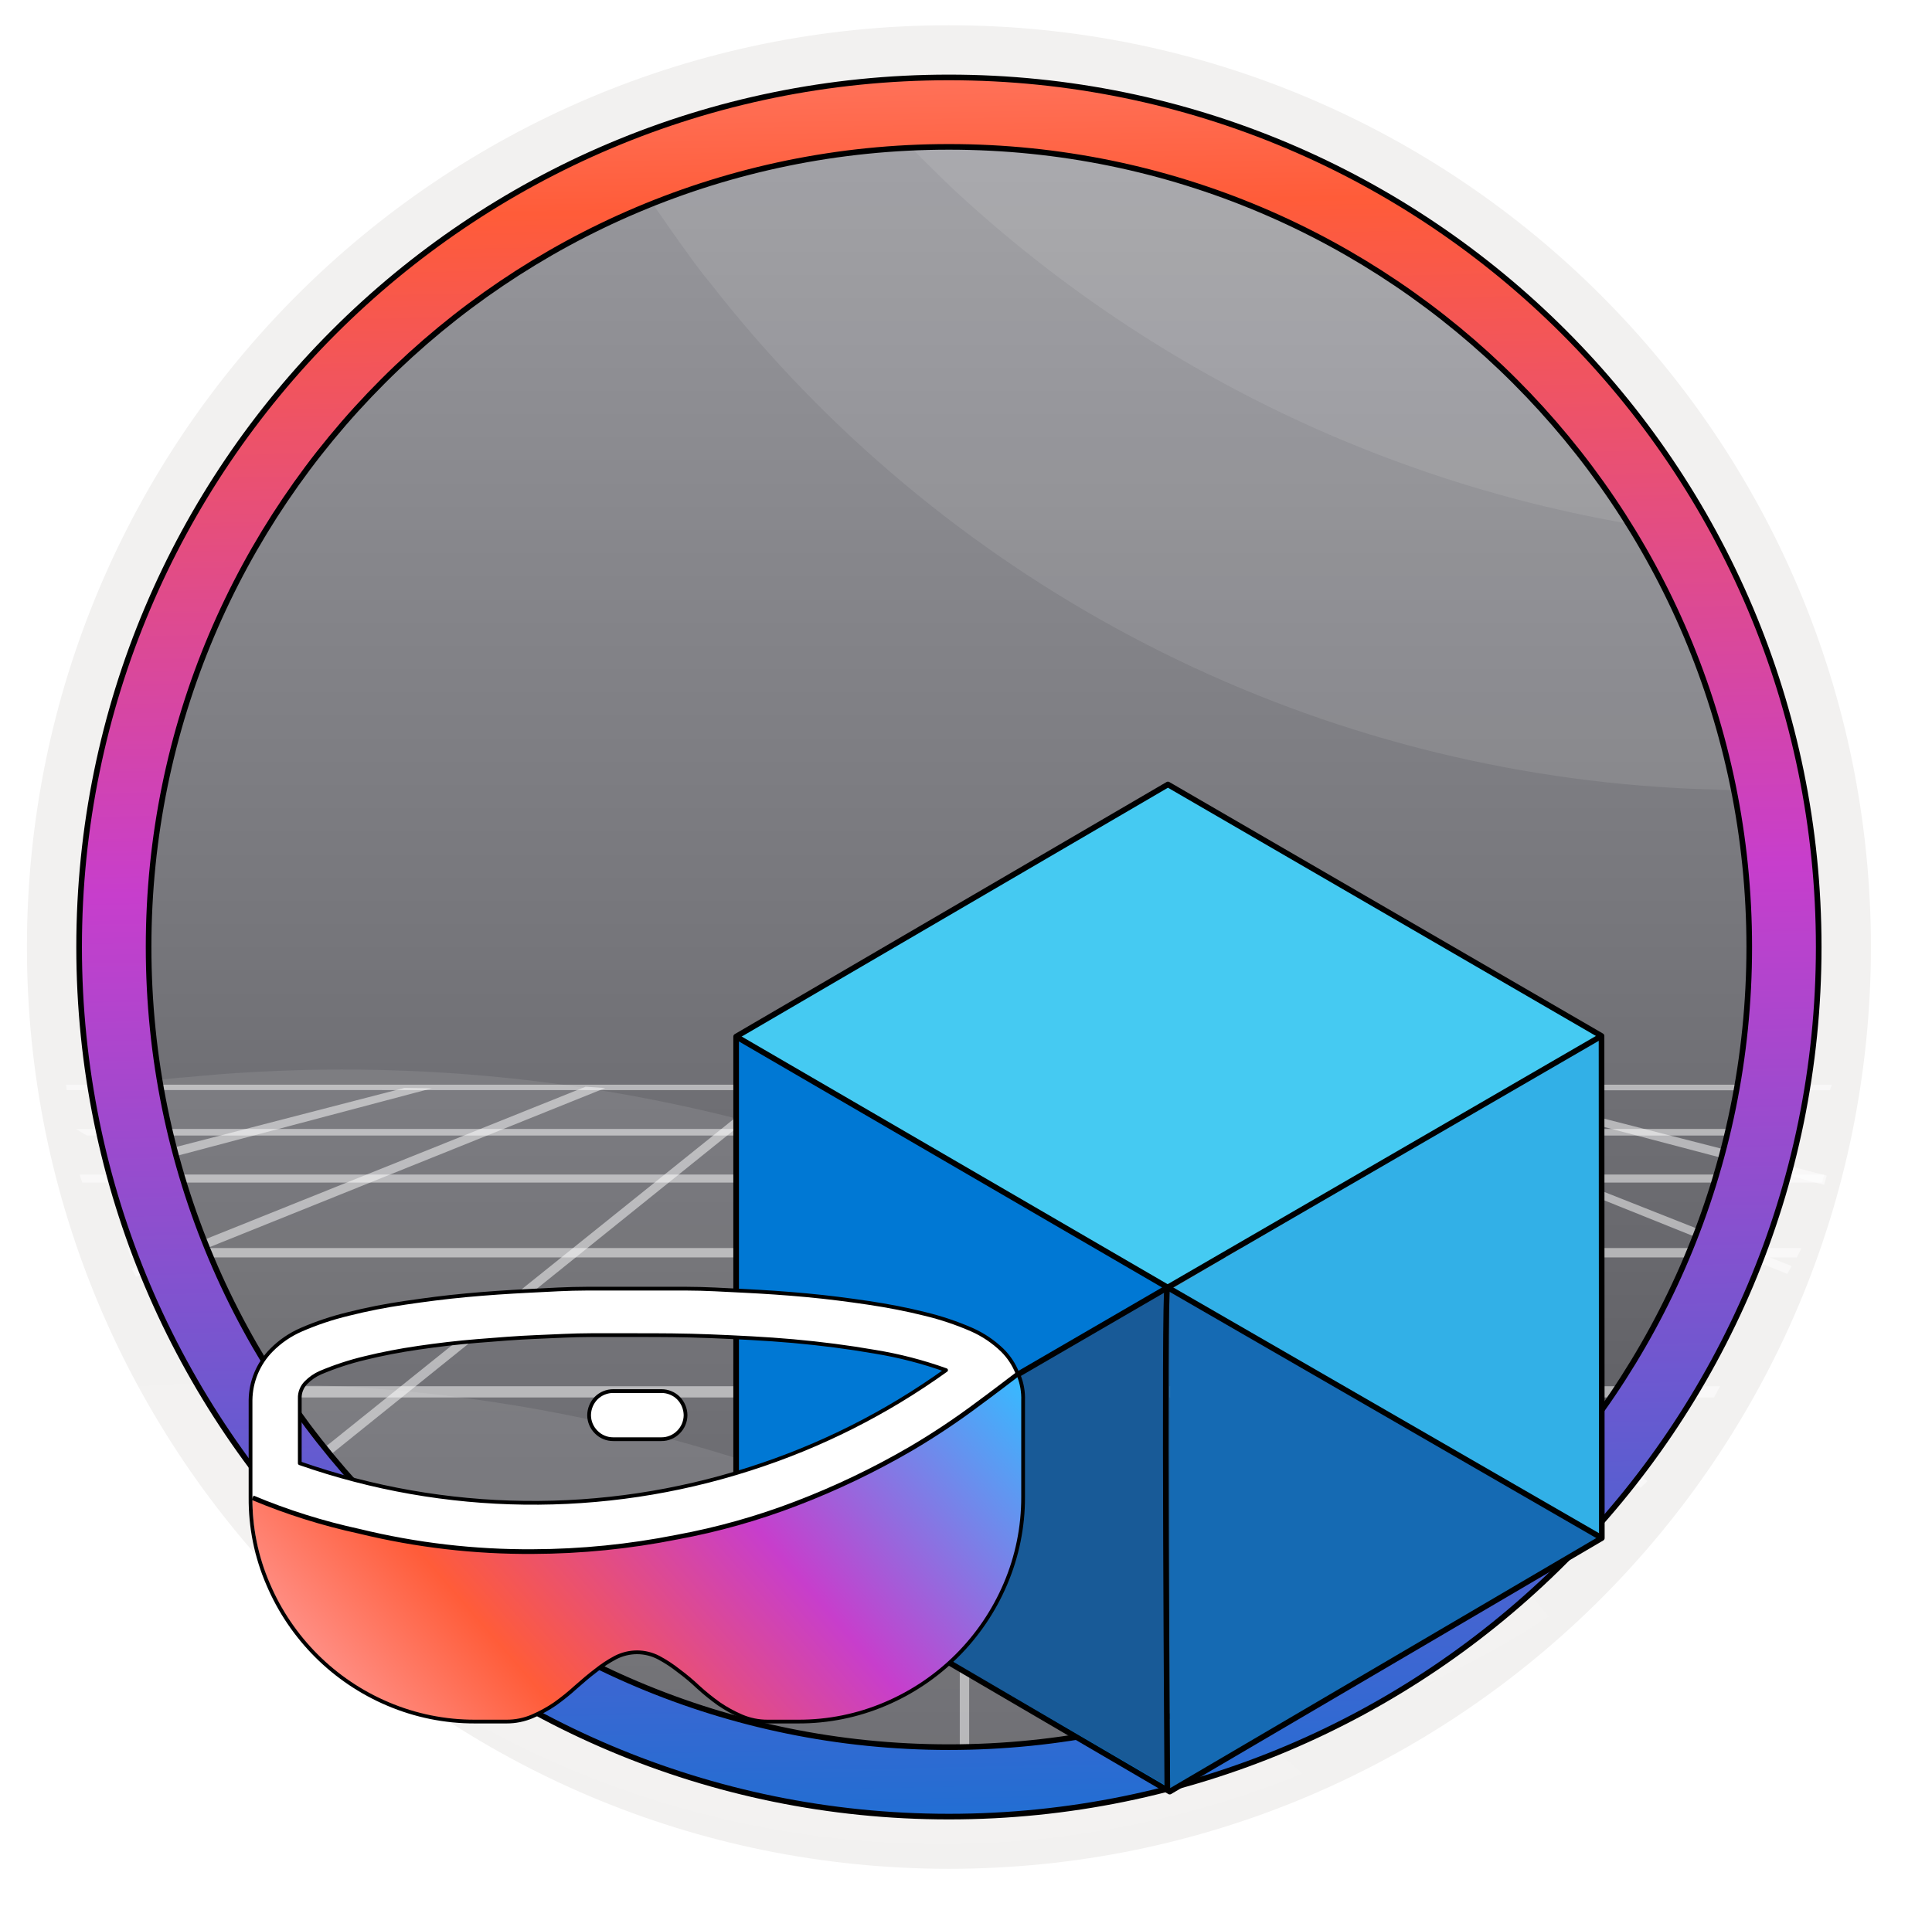 <svg width="103" height="102" viewBox="0 0 103 102" fill="none" xmlns="http://www.w3.org/2000/svg">
<g clip-path="url(#clip0_1729_10064)">
<path d="M50.589 96.851C24.993 96.851 4.238 76.106 4.238 50.5C4.238 24.893 24.993 4.149 50.589 4.149C76.186 4.149 96.94 24.903 96.94 50.5C96.94 76.097 76.186 96.851 50.589 96.851Z" fill="url(#paint0_linear_1729_10064)"/>
<path fill-rule="evenodd" clip-rule="evenodd" d="M96.04 50.5C96.04 75.602 75.691 95.95 50.59 95.95C25.488 95.95 5.139 75.602 5.139 50.5C5.139 25.399 25.488 5.05 50.59 5.05C75.691 5.05 96.04 25.399 96.04 50.5ZM50.59 1.347C77.741 1.347 99.743 23.349 99.743 50.5C99.743 77.651 77.731 99.654 50.59 99.654C23.438 99.654 1.436 77.641 1.436 50.5C1.436 23.349 23.438 1.347 50.59 1.347Z" fill="#F2F1F0"/>
<path opacity="0.09" d="M82.559 86.201C76.401 90.214 69.449 92.849 62.179 93.927C54.908 95.005 47.491 94.501 40.433 92.448C33.376 90.395 26.845 86.843 21.287 82.033C15.729 77.224 11.275 71.271 8.23 64.582C7.73 63.502 7.279 62.392 6.859 61.261C6.439 60.132 6.08 59.072 5.75 57.952C6.75 57.801 7.68 57.672 8.65 57.562L9.65 57.462H9.72L10.72 57.372C11.339 57.312 11.97 57.262 12.6 57.222C24.555 56.426 36.544 58.151 47.79 62.285C59.035 66.42 69.287 72.871 77.879 81.222C78.379 81.722 78.879 82.222 79.409 82.722L79.96 83.292C80.18 83.532 80.409 83.761 80.62 84.001C80.999 84.412 81.379 84.812 81.749 85.232L82.559 86.201Z" fill="white"/>
<path opacity="0.09" d="M69.439 94.572C58.216 99.133 45.737 99.559 34.228 95.773C22.72 91.987 12.932 84.236 6.609 73.902C6.799 73.902 6.989 73.902 7.169 73.902H7.669C8.269 73.902 8.869 73.822 9.479 73.802H10.059H11.009C11.819 73.802 12.639 73.802 13.459 73.802H14.059C31.826 73.926 49.118 79.551 63.559 89.902C64.309 90.442 65.039 91.002 65.759 91.562L66.029 91.772L67.189 92.692L67.369 92.832L67.439 92.892C68.059 93.392 68.669 93.892 69.279 94.432L69.439 94.572Z" fill="white"/>
<path opacity="0.09" d="M34.403 10.304C39.818 7.652 45.471 6.817 51.498 6.666C57.526 6.515 64.613 8.178 70.155 10.554C75.696 12.931 80.659 16.476 84.704 20.947C88.749 25.418 91.781 30.71 93.592 36.461C93.891 37.39 94.147 38.339 94.376 39.301C94.605 40.263 94.792 41.162 94.949 42.107C94.12 42.129 93.35 42.142 92.549 42.135L91.725 42.117L91.668 42.109L90.845 42.083C90.334 42.07 89.816 42.047 89.299 42.017C79.485 41.471 69.896 38.868 61.152 34.379C52.408 29.889 44.706 23.612 38.544 15.954C38.186 15.497 37.829 15.04 37.448 14.58L37.057 14.061C36.902 13.844 36.737 13.633 36.59 13.417C36.322 13.045 36.052 12.681 35.793 12.303L34.403 10.304Z" fill="white"/>
<path opacity="0.09" d="M46.749 5.928C56.343 3.335 64.685 7.519 73.677 11.751C81.13 17.318 83.41 21.263 89.766 28.372C75.312 26.495 61.794 20.188 51.07 10.318C50.513 9.803 49.975 9.274 49.445 8.746L49.246 8.548L48.393 7.683L48.261 7.551L48.21 7.495C47.755 7.026 47.308 6.558 46.865 6.058L46.749 5.928Z" fill="white"/>
<path d="M91.7 73.922H10.65V74.52H91.38L91.7 73.922Z" fill="white" fill-opacity="0.5"/>
<path d="M95.96 66.731C95.987 66.673 96.011 66.613 96.03 66.552H6.82C6.82 66.712 6.94 66.882 6.97 67.052H95.79L95.96 66.731Z" fill="white" fill-opacity="0.5"/>
<path d="M97.259 62.632H4.259C4.259 62.778 4.349 62.916 4.389 63.062H97.149C97.173 62.917 97.21 62.773 97.259 62.632Z" fill="white" fill-opacity="0.5"/>
<path d="M96.048 60.202H4.048L4.628 60.554H95.898L96.048 60.202Z" fill="white" fill-opacity="0.5"/>
<path d="M95.338 67.832L95.519 67.512L71.849 58.152H70.959L95.288 67.932C95.301 67.897 95.318 67.863 95.338 67.832Z" fill="white" fill-opacity="0.5"/>
<path d="M87.829 78.982L61.719 58.102H61.099L87.469 79.342L87.829 78.982Z" fill="white" fill-opacity="0.5"/>
<path d="M51.669 58.107H51.169V96.011H51.669V58.107Z" fill="white" fill-opacity="0.5"/>
<path d="M15.2 79.522L41.8 58.112H41.06L14.91 79.112C15.02 79.202 15.1 79.391 15.2 79.522Z" fill="white" fill-opacity="0.5"/>
<path d="M7.249 68.081L32.264 58.02L31.221 57.948L7.019 67.661L7.249 68.081Z" fill="white" fill-opacity="0.5"/>
<path d="M77.798 58.064L97.248 63.181L97.388 62.691L79.108 58.011H79.078L77.798 58.064Z" fill="white" fill-opacity="0.5"/>
<path d="M7.99 62.017L23.023 58.035L21.567 58.011L7.82 61.568L7.99 62.017Z" fill="white" fill-opacity="0.5"/>
<path d="M97.659 57.842H97.629H3.519L3.559 58.127L97.559 58.139L97.659 57.842Z" fill="white" fill-opacity="0.5"/>
<path fill-rule="evenodd" clip-rule="evenodd" d="M93.257 50.5C93.257 74.067 74.156 93.167 50.589 93.167C27.023 93.167 7.922 74.067 7.922 50.5C7.922 26.933 27.023 7.832 50.589 7.832C74.156 7.832 93.257 26.933 93.257 50.5ZM50.589 4.129C76.196 4.129 96.96 24.893 96.96 50.5C96.96 76.106 76.196 96.871 50.589 96.871C24.983 96.871 4.218 76.106 4.218 50.5C4.218 24.893 24.973 4.129 50.589 4.129Z" fill="url(#paint1_linear_1729_10064)"/>
<path fill-rule="evenodd" clip-rule="evenodd" d="M93.257 50.5C93.257 74.067 74.156 93.167 50.589 93.167C27.023 93.167 7.922 74.067 7.922 50.5C7.922 26.933 27.023 7.832 50.589 7.832C74.156 7.832 93.257 26.933 93.257 50.5ZM50.589 4.129C76.196 4.129 96.96 24.893 96.96 50.5C96.96 76.106 76.196 96.871 50.589 96.871C24.983 96.871 4.218 76.106 4.218 50.5C4.218 24.893 24.973 4.129 50.589 4.129Z" fill="url(#paint2_linear_1729_10064)" stroke="black" stroke-width="0.3"/>
<g filter="url(#filter0_ddddd_1729_10064)">
<path d="M85.446 31.243V58.017L62.425 71.538V44.748L85.446 31.243Z" fill="#32B0E7"/>
<path d="M85.445 31.243L62.266 44.749L39.197 31.243L62.266 17.832L85.445 31.243Z" fill="#45CAF2"/>
<path d="M62.359 44.748V71.538L39.243 58.017V31.243L62.359 44.748Z" fill="#0078D4"/>
<path d="M39.293 57.922L62.362 44.559V71.332L39.293 57.922Z" fill="#185A97"/>
<path d="M85.446 57.922L62.378 44.606V71.38L85.446 57.922Z" fill="#156AB3"/>
<path d="M85.382 31.243L62.266 17.832L39.245 31.275V58.017L62.361 71.538L85.398 58.017L85.382 31.243Z" stroke="black" stroke-width="0.3" stroke-linejoin="round"/>
<path d="M85.382 31.243L62.25 44.654L39.245 58.017" stroke="black" stroke-width="0.3" stroke-linejoin="round"/>
<path d="M85.398 58.017L62.25 44.654L39.245 31.275" stroke="black" stroke-width="0.3" stroke-linejoin="round"/>
<path d="M62.234 44.654C62.044 44.844 62.234 71.57 62.234 71.57" stroke="black" stroke-width="0.3" stroke-linejoin="round"/>
</g>
<g filter="url(#filter1_ddddd_1729_10064)">
<path d="M15.983 54.028C23.736 56.736 32.16 56.841 39.979 54.327C43.719 53.132 47.249 51.355 50.438 49.064C49.202 48.62 47.927 48.291 46.631 48.08C45.217 47.837 43.769 47.648 42.285 47.515C40.803 47.383 39.341 47.303 37.892 47.256C36.443 47.21 35.148 47.196 33.965 47.196H31.499C30.576 47.196 29.572 47.25 28.575 47.296C27.579 47.343 26.509 47.416 25.439 47.509C24.369 47.602 23.326 47.715 22.316 47.868C21.305 48.02 20.322 48.2 19.458 48.419C18.647 48.612 17.854 48.872 17.086 49.197C16.797 49.323 16.535 49.503 16.315 49.728C16.205 49.838 16.119 49.969 16.062 50.114C16.003 50.259 15.976 50.415 15.983 50.572V54.028ZM51.947 51.164C50.243 52.391 48.446 53.482 46.571 54.426C42.831 56.318 38.821 57.618 34.682 58.281C30.534 58.952 26.305 58.952 22.156 58.281C20.084 57.948 18.041 57.459 16.042 56.819L13.384 55.809V50.672C13.398 49.676 13.795 48.724 14.494 48.014C14.953 47.549 15.496 47.177 16.096 46.917C16.905 46.566 17.743 46.286 18.601 46.08C19.591 45.831 20.594 45.634 21.605 45.489C22.688 45.329 23.764 45.196 24.887 45.083C26.01 44.97 27.12 44.897 28.21 44.851C29.3 44.804 30.316 44.758 31.307 44.731C32.297 44.705 33.174 44.731 33.965 44.731H36.623C37.606 44.731 38.616 44.791 39.719 44.851C40.823 44.91 41.892 44.984 43.042 45.083C44.192 45.183 45.262 45.329 46.325 45.489C47.388 45.648 48.385 45.841 49.342 46.08C50.195 46.286 51.029 46.566 51.834 46.917C52.437 47.184 52.988 47.556 53.462 48.014C53.815 48.361 54.089 48.781 54.266 49.243C54.312 49.37 54.346 49.502 54.366 49.635L51.947 51.164Z" fill="white"/>
<path d="M16.029 56.799C22.025 58.772 28.409 59.265 34.636 58.234C36.827 57.885 38.986 57.365 41.095 56.679C43.109 55.989 45.064 55.141 46.943 54.141C48.803 53.158 50.581 52.027 52.259 50.758L54.293 49.237C54.478 49.697 54.573 50.189 54.572 50.685V55.822C54.578 57.421 54.257 59.004 53.628 60.474C52.402 63.352 50.109 65.644 47.229 66.867C45.759 67.494 44.176 67.816 42.577 67.81H40.962C40.488 67.811 40.017 67.716 39.58 67.531C39.156 67.35 38.751 67.127 38.371 66.867C37.986 66.592 37.617 66.295 37.268 65.976C36.934 65.66 36.581 65.365 36.211 65.092C35.879 64.828 35.523 64.594 35.148 64.394C34.794 64.213 34.403 64.117 34.005 64.115C33.605 64.117 33.211 64.213 32.855 64.394C32.481 64.593 32.128 64.826 31.799 65.092C31.446 65.358 31.094 65.657 30.735 65.976C30.386 66.295 30.017 66.592 29.632 66.867C29.252 67.127 28.847 67.35 28.423 67.531C27.988 67.717 27.52 67.812 27.047 67.81H25.426C23.827 67.815 22.244 67.494 20.774 66.867C17.906 65.649 15.622 63.367 14.401 60.5C13.764 59.033 13.443 57.448 13.458 55.849" fill="url(#paint3_linear_1729_10064)"/>
<path d="M32.695 52.745C32.526 52.746 32.358 52.714 32.201 52.648C32.045 52.583 31.903 52.487 31.785 52.367C31.544 52.127 31.407 51.802 31.406 51.463C31.411 51.122 31.546 50.796 31.785 50.552C31.904 50.433 32.046 50.339 32.203 50.276C32.359 50.212 32.526 50.179 32.695 50.18H35.26C35.429 50.179 35.596 50.212 35.752 50.276C35.909 50.339 36.051 50.433 36.17 50.552C36.409 50.796 36.544 51.122 36.549 51.463C36.547 51.802 36.411 52.127 36.17 52.367C36.052 52.487 35.91 52.583 35.754 52.648C35.597 52.714 35.429 52.746 35.26 52.745H32.695Z" fill="white"/>
<path d="M54.312 49.349C54.312 49.349 54.246 49.243 54.239 49.223C54.06 48.764 53.786 48.347 53.435 48.001C52.961 47.542 52.41 47.171 51.807 46.904C51.002 46.553 50.169 46.273 49.315 46.067C48.358 45.828 47.368 45.635 46.298 45.475C45.228 45.316 44.152 45.176 43.015 45.07C41.879 44.964 40.782 44.891 39.693 44.837C38.603 44.784 37.579 44.718 36.596 44.718H33.938C33.147 44.718 32.27 44.718 31.28 44.718C30.29 44.718 29.253 44.784 28.183 44.837C27.113 44.891 26.003 44.964 24.86 45.07C23.717 45.176 22.661 45.316 21.578 45.475C20.567 45.621 19.564 45.818 18.574 46.067C17.716 46.273 16.878 46.553 16.069 46.904C15.47 47.163 14.926 47.536 14.467 48.001C13.768 48.71 13.371 49.663 13.357 50.659V55.842C13.343 57.441 13.664 59.026 14.301 60.494C15.522 63.36 17.806 65.642 20.674 66.86C22.144 67.487 23.727 67.808 25.326 67.803H27.007C27.48 67.805 27.948 67.71 28.382 67.524C28.806 67.343 29.211 67.12 29.592 66.86C29.977 66.585 30.346 66.288 30.695 65.969C31.054 65.65 31.406 65.351 31.758 65.085C32.087 64.82 32.441 64.586 32.815 64.388C33.171 64.206 33.565 64.11 33.964 64.109C34.362 64.11 34.754 64.206 35.107 64.388C35.482 64.588 35.838 64.821 36.171 65.085C36.541 65.358 36.894 65.653 37.227 65.969C37.577 66.288 37.945 66.585 38.33 66.86C38.711 67.12 39.116 67.343 39.54 67.524C39.977 67.71 40.447 67.805 40.922 67.803H42.55C44.149 67.809 45.732 67.488 47.202 66.86C50.081 65.637 52.375 63.346 53.601 60.467C54.23 58.997 54.551 57.414 54.545 55.815V50.685C54.561 50.229 54.482 49.774 54.312 49.349ZM15.982 50.572C15.976 50.416 16.003 50.259 16.062 50.114C16.119 49.969 16.205 49.838 16.315 49.728C16.535 49.504 16.797 49.323 17.085 49.197C17.853 48.872 18.647 48.612 19.458 48.419C20.348 48.2 21.305 48.014 22.315 47.868C23.325 47.721 24.362 47.595 25.439 47.509C26.515 47.422 27.578 47.336 28.575 47.296C29.572 47.256 30.569 47.196 31.499 47.196H33.964C35.147 47.196 36.45 47.197 37.892 47.256C39.334 47.316 40.802 47.383 42.284 47.515C43.766 47.648 45.215 47.834 46.63 48.08C47.927 48.291 49.202 48.62 50.438 49.064C47.249 51.355 43.719 53.132 39.978 54.327C32.16 56.841 23.735 56.736 15.982 54.028V50.572Z" stroke="black" stroke-width="0.2" stroke-linejoin="round"/>
<path d="M32.695 52.745H35.26C35.429 52.746 35.597 52.714 35.754 52.648C35.91 52.583 36.052 52.487 36.17 52.367C36.411 52.127 36.547 51.802 36.549 51.463C36.544 51.122 36.409 50.796 36.17 50.552C36.051 50.433 35.909 50.339 35.752 50.276C35.596 50.212 35.429 50.179 35.26 50.18H32.695C32.526 50.179 32.359 50.212 32.203 50.276C32.046 50.339 31.904 50.433 31.785 50.552C31.546 50.796 31.411 51.122 31.406 51.463C31.407 51.802 31.544 52.127 31.785 52.367C31.903 52.487 32.045 52.583 32.201 52.648C32.358 52.714 32.526 52.746 32.695 52.745Z" stroke="black" stroke-width="0.2" stroke-miterlimit="10"/>
<path d="M54.252 49.276C54.252 49.276 52.757 50.419 52.205 50.818C51.038 51.697 49.822 52.509 48.563 53.25C46.61 54.388 44.567 55.366 42.456 56.174C40.394 56.967 38.263 57.567 36.09 57.968C33.562 58.471 30.992 58.73 28.415 58.739C25.294 58.76 22.183 58.396 19.151 57.656C17.207 57.235 15.305 56.637 13.47 55.868" stroke="black" stroke-width="0.25" stroke-linejoin="round"/>
</g>
</g>
<defs>
<filter id="filter0_ddddd_1729_10064" x="34.094" y="16.683" width="56.453" height="73.005" filterUnits="userSpaceOnUse" color-interpolation-filters="sRGB">
<feFlood flood-opacity="0" result="BackgroundImageFix"/>
<feColorMatrix in="SourceAlpha" type="matrix" values="0 0 0 0 0 0 0 0 0 0 0 0 0 0 0 0 0 0 127 0" result="hardAlpha"/>
<feOffset/>
<feColorMatrix type="matrix" values="0 0 0 0 0 0 0 0 0 0 0 0 0 0 0 0 0 0 0.1 0"/>
<feBlend mode="normal" in2="BackgroundImageFix" result="effect1_dropShadow_1729_10064"/>
<feColorMatrix in="SourceAlpha" type="matrix" values="0 0 0 0 0 0 0 0 0 0 0 0 0 0 0 0 0 0 127 0" result="hardAlpha"/>
<feOffset dy="1"/>
<feGaussianBlur stdDeviation="1"/>
<feColorMatrix type="matrix" values="0 0 0 0 0 0 0 0 0 0 0 0 0 0 0 0 0 0 0.1 0"/>
<feBlend mode="normal" in2="effect1_dropShadow_1729_10064" result="effect2_dropShadow_1729_10064"/>
<feColorMatrix in="SourceAlpha" type="matrix" values="0 0 0 0 0 0 0 0 0 0 0 0 0 0 0 0 0 0 127 0" result="hardAlpha"/>
<feOffset dy="3"/>
<feGaussianBlur stdDeviation="1.5"/>
<feColorMatrix type="matrix" values="0 0 0 0 0 0 0 0 0 0 0 0 0 0 0 0 0 0 0.09 0"/>
<feBlend mode="normal" in2="effect2_dropShadow_1729_10064" result="effect3_dropShadow_1729_10064"/>
<feColorMatrix in="SourceAlpha" type="matrix" values="0 0 0 0 0 0 0 0 0 0 0 0 0 0 0 0 0 0 127 0" result="hardAlpha"/>
<feOffset dy="7"/>
<feGaussianBlur stdDeviation="2"/>
<feColorMatrix type="matrix" values="0 0 0 0 0 0 0 0 0 0 0 0 0 0 0 0 0 0 0.05 0"/>
<feBlend mode="normal" in2="effect3_dropShadow_1729_10064" result="effect4_dropShadow_1729_10064"/>
<feColorMatrix in="SourceAlpha" type="matrix" values="0 0 0 0 0 0 0 0 0 0 0 0 0 0 0 0 0 0 127 0" result="hardAlpha"/>
<feOffset dy="13"/>
<feGaussianBlur stdDeviation="2.5"/>
<feColorMatrix type="matrix" values="0 0 0 0 0 0 0 0 0 0 0 0 0 0 0 0 0 0 0.01 0"/>
<feBlend mode="normal" in2="effect4_dropShadow_1729_10064" result="effect5_dropShadow_1729_10064"/>
<feBlend mode="normal" in="SourceGraphic" in2="effect5_dropShadow_1729_10064" result="shape"/>
</filter>
<filter id="filter1_ddddd_1729_10064" x="8.257" y="43.618" width="51.39" height="42.286" filterUnits="userSpaceOnUse" color-interpolation-filters="sRGB">
<feFlood flood-opacity="0" result="BackgroundImageFix"/>
<feColorMatrix in="SourceAlpha" type="matrix" values="0 0 0 0 0 0 0 0 0 0 0 0 0 0 0 0 0 0 127 0" result="hardAlpha"/>
<feOffset/>
<feColorMatrix type="matrix" values="0 0 0 0 0 0 0 0 0 0 0 0 0 0 0 0 0 0 0.17 0"/>
<feBlend mode="normal" in2="BackgroundImageFix" result="effect1_dropShadow_1729_10064"/>
<feColorMatrix in="SourceAlpha" type="matrix" values="0 0 0 0 0 0 0 0 0 0 0 0 0 0 0 0 0 0 127 0" result="hardAlpha"/>
<feOffset dy="1"/>
<feGaussianBlur stdDeviation="1"/>
<feColorMatrix type="matrix" values="0 0 0 0 0 0 0 0 0 0 0 0 0 0 0 0 0 0 0.17 0"/>
<feBlend mode="normal" in2="effect1_dropShadow_1729_10064" result="effect2_dropShadow_1729_10064"/>
<feColorMatrix in="SourceAlpha" type="matrix" values="0 0 0 0 0 0 0 0 0 0 0 0 0 0 0 0 0 0 127 0" result="hardAlpha"/>
<feOffset dy="3"/>
<feGaussianBlur stdDeviation="1.5"/>
<feColorMatrix type="matrix" values="0 0 0 0 0 0 0 0 0 0 0 0 0 0 0 0 0 0 0.14 0"/>
<feBlend mode="normal" in2="effect2_dropShadow_1729_10064" result="effect3_dropShadow_1729_10064"/>
<feColorMatrix in="SourceAlpha" type="matrix" values="0 0 0 0 0 0 0 0 0 0 0 0 0 0 0 0 0 0 127 0" result="hardAlpha"/>
<feOffset dy="7"/>
<feGaussianBlur stdDeviation="2"/>
<feColorMatrix type="matrix" values="0 0 0 0 0 0 0 0 0 0 0 0 0 0 0 0 0 0 0.09 0"/>
<feBlend mode="normal" in2="effect3_dropShadow_1729_10064" result="effect4_dropShadow_1729_10064"/>
<feColorMatrix in="SourceAlpha" type="matrix" values="0 0 0 0 0 0 0 0 0 0 0 0 0 0 0 0 0 0 127 0" result="hardAlpha"/>
<feOffset dy="13"/>
<feGaussianBlur stdDeviation="2.5"/>
<feColorMatrix type="matrix" values="0 0 0 0 0 0 0 0 0 0 0 0 0 0 0 0 0 0 0.03 0"/>
<feBlend mode="normal" in2="effect4_dropShadow_1729_10064" result="effect5_dropShadow_1729_10064"/>
<feBlend mode="normal" in="SourceGraphic" in2="effect5_dropShadow_1729_10064" result="shape"/>
</filter>
<linearGradient id="paint0_linear_1729_10064" x1="50.589" y1="4.149" x2="50.589" y2="96.851" gradientUnits="userSpaceOnUse">
<stop stop-color="#9B9BA0"/>
<stop offset="1" stop-color="#505055"/>
</linearGradient>
<linearGradient id="paint1_linear_1729_10064" x1="44.321" y1="-16.848" x2="46.867" y2="115.533" gradientUnits="userSpaceOnUse">
<stop stop-color="#FFB3BB"/>
<stop offset="0.211" stop-color="#FF5C39"/>
<stop offset="0.482" stop-color="#C73ECC"/>
<stop offset="0.938" stop-color="#0078D4"/>
</linearGradient>
<linearGradient id="paint2_linear_1729_10064" x1="44.321" y1="-16.848" x2="46.867" y2="115.533" gradientUnits="userSpaceOnUse">
<stop stop-color="#FFB3BB"/>
<stop offset="0.211" stop-color="#FF5C39"/>
<stop offset="0.482" stop-color="#C73ECC"/>
<stop offset="0.938" stop-color="#0078D4"/>
</linearGradient>
<linearGradient id="paint3_linear_1729_10064" x1="17.033" y1="73.266" x2="50.047" y2="44.651" gradientUnits="userSpaceOnUse">
<stop stop-color="#FFB3BB"/>
<stop offset="0.31" stop-color="#FF5C39"/>
<stop offset="0.64" stop-color="#C73ECC"/>
<stop offset="1" stop-color="#38B9FF"/>
</linearGradient>
<clipPath id="clip0_1729_10064">
<rect width="102" height="102" fill="white" transform="translate(0.089)"/>
</clipPath>
</defs>
</svg>
